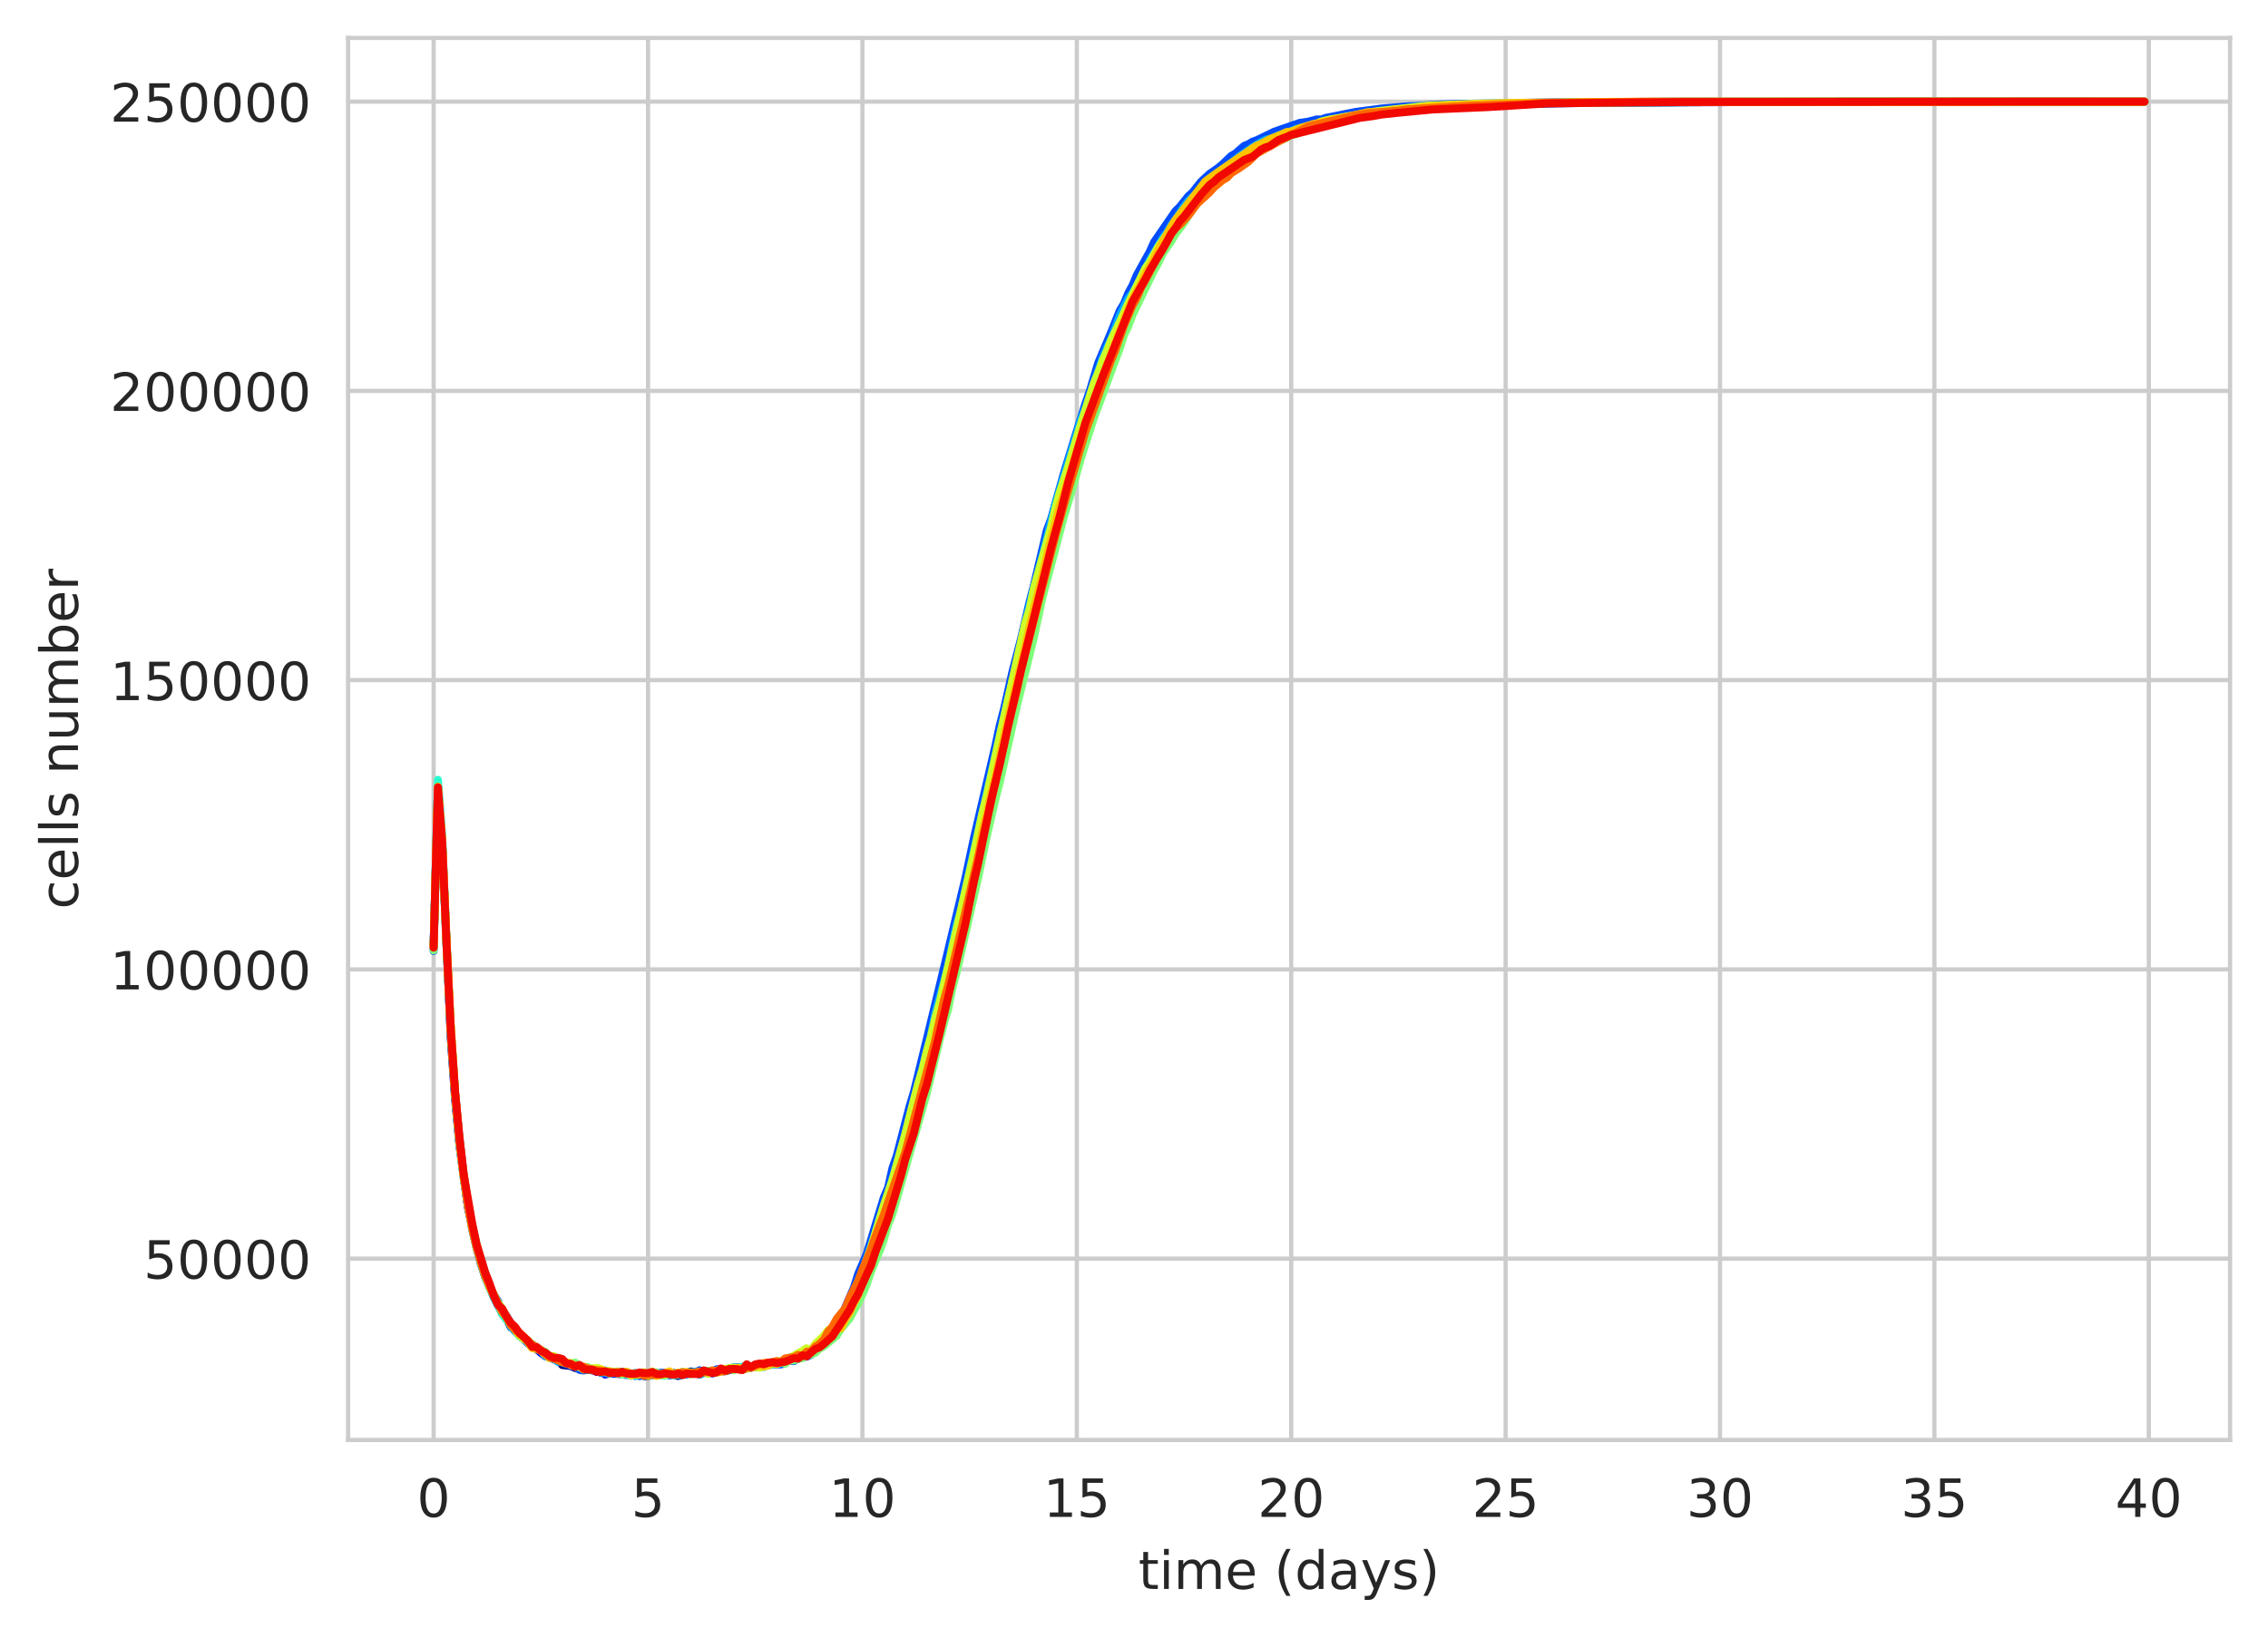 <?xml version="1.0" encoding="utf-8" standalone="no"?>
<!DOCTYPE svg PUBLIC "-//W3C//DTD SVG 1.1//EN"
  "http://www.w3.org/Graphics/SVG/1.1/DTD/svg11.dtd">
<!-- Created with matplotlib (https://matplotlib.org/) -->
<svg height="310.868pt" version="1.1" viewBox="0 0 430.373 310.868" width="430.373pt" xmlns="http://www.w3.org/2000/svg" xmlns:xlink="http://www.w3.org/1999/xlink">
 <defs>
  <style type="text/css">
*{stroke-linecap:butt;stroke-linejoin:round;white-space:pre;}
  </style>
 </defs>
 <g id="figure_1">
  <g id="patch_1">
   <path d="M 0 310.868 
L 430.373 310.868 
L 430.373 0 
L 0 0 
z
" style="fill:#ffffff;"/>
  </g>
  <g id="axes_1">
   <g id="patch_2">
    <path d="M 66.053 273.312 
L 423.173 273.312 
L 423.173 7.2 
L 66.053 7.2 
z
" style="fill:#ffffff;"/>
   </g>
   <g id="matplotlib.axis_1">
    <g id="xtick_1">
     <g id="line2d_1">
      <path clip-path="url(#pc0446b5b54)" d="M 82.286 273.312 
L 82.286 7.2 
" style="fill:none;stroke:#cccccc;stroke-linecap:round;stroke-width:0.8;"/>
     </g>
     <g id="text_1">
      <!-- 0 -->
      <defs>
       <path d="M 31.781 66.406 
Q 24.172 66.406 20.328 58.906 
Q 16.5 51.422 16.5 36.375 
Q 16.5 21.391 20.328 13.891 
Q 24.172 6.391 31.781 6.391 
Q 39.453 6.391 43.281 13.891 
Q 47.125 21.391 47.125 36.375 
Q 47.125 51.422 43.281 58.906 
Q 39.453 66.406 31.781 66.406 
z
M 31.781 74.219 
Q 44.047 74.219 50.516 64.516 
Q 56.984 54.828 56.984 36.375 
Q 56.984 17.969 50.516 8.266 
Q 44.047 -1.422 31.781 -1.422 
Q 19.531 -1.422 13.062 8.266 
Q 6.594 17.969 6.594 36.375 
Q 6.594 54.828 13.062 64.516 
Q 19.531 74.219 31.781 74.219 
z
" id="DejaVuSans-48"/>
      </defs>
      <g style="fill:#262626;" transform="translate(79.105 287.91)scale(0.1 -0.1)">
       <use xlink:href="#DejaVuSans-48"/>
      </g>
     </g>
    </g>
    <g id="xtick_2">
     <g id="line2d_2">
      <path clip-path="url(#pc0446b5b54)" d="M 122.969 273.312 
L 122.969 7.2 
" style="fill:none;stroke:#cccccc;stroke-linecap:round;stroke-width:0.8;"/>
     </g>
     <g id="text_2">
      <!-- 5 -->
      <defs>
       <path d="M 10.797 72.906 
L 49.516 72.906 
L 49.516 64.594 
L 19.828 64.594 
L 19.828 46.734 
Q 21.969 47.469 24.109 47.828 
Q 26.266 48.188 28.422 48.188 
Q 40.625 48.188 47.75 41.5 
Q 54.891 34.812 54.891 23.391 
Q 54.891 11.625 47.562 5.094 
Q 40.234 -1.422 26.906 -1.422 
Q 22.312 -1.422 17.547 -0.641 
Q 12.797 0.141 7.719 1.703 
L 7.719 11.625 
Q 12.109 9.234 16.797 8.062 
Q 21.484 6.891 26.703 6.891 
Q 35.156 6.891 40.078 11.328 
Q 45.016 15.766 45.016 23.391 
Q 45.016 31 40.078 35.438 
Q 35.156 39.891 26.703 39.891 
Q 22.75 39.891 18.812 39.016 
Q 14.891 38.141 10.797 36.281 
z
" id="DejaVuSans-53"/>
      </defs>
      <g style="fill:#262626;" transform="translate(119.788 287.91)scale(0.1 -0.1)">
       <use xlink:href="#DejaVuSans-53"/>
      </g>
     </g>
    </g>
    <g id="xtick_3">
     <g id="line2d_3">
      <path clip-path="url(#pc0446b5b54)" d="M 163.653 273.312 
L 163.653 7.2 
" style="fill:none;stroke:#cccccc;stroke-linecap:round;stroke-width:0.8;"/>
     </g>
     <g id="text_3">
      <!-- 10 -->
      <defs>
       <path d="M 12.406 8.297 
L 28.516 8.297 
L 28.516 63.922 
L 10.984 60.406 
L 10.984 69.391 
L 28.422 72.906 
L 38.281 72.906 
L 38.281 8.297 
L 54.391 8.297 
L 54.391 0 
L 12.406 0 
z
" id="DejaVuSans-49"/>
      </defs>
      <g style="fill:#262626;" transform="translate(157.29 287.91)scale(0.1 -0.1)">
       <use xlink:href="#DejaVuSans-49"/>
       <use x="63.623" xlink:href="#DejaVuSans-48"/>
      </g>
     </g>
    </g>
    <g id="xtick_4">
     <g id="line2d_4">
      <path clip-path="url(#pc0446b5b54)" d="M 204.336 273.312 
L 204.336 7.2 
" style="fill:none;stroke:#cccccc;stroke-linecap:round;stroke-width:0.8;"/>
     </g>
     <g id="text_4">
      <!-- 15 -->
      <g style="fill:#262626;" transform="translate(197.974 287.91)scale(0.1 -0.1)">
       <use xlink:href="#DejaVuSans-49"/>
       <use x="63.623" xlink:href="#DejaVuSans-53"/>
      </g>
     </g>
    </g>
    <g id="xtick_5">
     <g id="line2d_5">
      <path clip-path="url(#pc0446b5b54)" d="M 245.02 273.312 
L 245.02 7.2 
" style="fill:none;stroke:#cccccc;stroke-linecap:round;stroke-width:0.8;"/>
     </g>
     <g id="text_5">
      <!-- 20 -->
      <defs>
       <path d="M 19.188 8.297 
L 53.609 8.297 
L 53.609 0 
L 7.328 0 
L 7.328 8.297 
Q 12.938 14.109 22.625 23.891 
Q 32.328 33.688 34.812 36.531 
Q 39.547 41.844 41.422 45.531 
Q 43.312 49.219 43.312 52.781 
Q 43.312 58.594 39.234 62.25 
Q 35.156 65.922 28.609 65.922 
Q 23.969 65.922 18.812 64.312 
Q 13.672 62.703 7.812 59.422 
L 7.812 69.391 
Q 13.766 71.781 18.938 73 
Q 24.125 74.219 28.422 74.219 
Q 39.75 74.219 46.484 68.547 
Q 53.219 62.891 53.219 53.422 
Q 53.219 48.922 51.531 44.891 
Q 49.859 40.875 45.406 35.406 
Q 44.188 33.984 37.641 27.219 
Q 31.109 20.453 19.188 8.297 
z
" id="DejaVuSans-50"/>
      </defs>
      <g style="fill:#262626;" transform="translate(238.657 287.91)scale(0.1 -0.1)">
       <use xlink:href="#DejaVuSans-50"/>
       <use x="63.623" xlink:href="#DejaVuSans-48"/>
      </g>
     </g>
    </g>
    <g id="xtick_6">
     <g id="line2d_6">
      <path clip-path="url(#pc0446b5b54)" d="M 285.703 273.312 
L 285.703 7.2 
" style="fill:none;stroke:#cccccc;stroke-linecap:round;stroke-width:0.8;"/>
     </g>
     <g id="text_6">
      <!-- 25 -->
      <g style="fill:#262626;" transform="translate(279.341 287.91)scale(0.1 -0.1)">
       <use xlink:href="#DejaVuSans-50"/>
       <use x="63.623" xlink:href="#DejaVuSans-53"/>
      </g>
     </g>
    </g>
    <g id="xtick_7">
     <g id="line2d_7">
      <path clip-path="url(#pc0446b5b54)" d="M 326.387 273.312 
L 326.387 7.2 
" style="fill:none;stroke:#cccccc;stroke-linecap:round;stroke-width:0.8;"/>
     </g>
     <g id="text_7">
      <!-- 30 -->
      <defs>
       <path d="M 40.578 39.312 
Q 47.656 37.797 51.625 33 
Q 55.609 28.219 55.609 21.188 
Q 55.609 10.406 48.188 4.484 
Q 40.766 -1.422 27.094 -1.422 
Q 22.516 -1.422 17.656 -0.516 
Q 12.797 0.391 7.625 2.203 
L 7.625 11.719 
Q 11.719 9.328 16.594 8.109 
Q 21.484 6.891 26.812 6.891 
Q 36.078 6.891 40.938 10.547 
Q 45.797 14.203 45.797 21.188 
Q 45.797 27.641 41.281 31.266 
Q 36.766 34.906 28.719 34.906 
L 20.219 34.906 
L 20.219 43.016 
L 29.109 43.016 
Q 36.375 43.016 40.234 45.922 
Q 44.094 48.828 44.094 54.297 
Q 44.094 59.906 40.109 62.906 
Q 36.141 65.922 28.719 65.922 
Q 24.656 65.922 20.016 65.031 
Q 15.375 64.156 9.812 62.312 
L 9.812 71.094 
Q 15.438 72.656 20.344 73.438 
Q 25.25 74.219 29.594 74.219 
Q 40.828 74.219 47.359 69.109 
Q 53.906 64.016 53.906 55.328 
Q 53.906 49.266 50.438 45.094 
Q 46.969 40.922 40.578 39.312 
z
" id="DejaVuSans-51"/>
      </defs>
      <g style="fill:#262626;" transform="translate(320.025 287.91)scale(0.1 -0.1)">
       <use xlink:href="#DejaVuSans-51"/>
       <use x="63.623" xlink:href="#DejaVuSans-48"/>
      </g>
     </g>
    </g>
    <g id="xtick_8">
     <g id="line2d_8">
      <path clip-path="url(#pc0446b5b54)" d="M 367.071 273.312 
L 367.071 7.2 
" style="fill:none;stroke:#cccccc;stroke-linecap:round;stroke-width:0.8;"/>
     </g>
     <g id="text_8">
      <!-- 35 -->
      <g style="fill:#262626;" transform="translate(360.708 287.91)scale(0.1 -0.1)">
       <use xlink:href="#DejaVuSans-51"/>
       <use x="63.623" xlink:href="#DejaVuSans-53"/>
      </g>
     </g>
    </g>
    <g id="xtick_9">
     <g id="line2d_9">
      <path clip-path="url(#pc0446b5b54)" d="M 407.754 273.312 
L 407.754 7.2 
" style="fill:none;stroke:#cccccc;stroke-linecap:round;stroke-width:0.8;"/>
     </g>
     <g id="text_9">
      <!-- 40 -->
      <defs>
       <path d="M 37.797 64.312 
L 12.891 25.391 
L 37.797 25.391 
z
M 35.203 72.906 
L 47.609 72.906 
L 47.609 25.391 
L 58.016 25.391 
L 58.016 17.188 
L 47.609 17.188 
L 47.609 0 
L 37.797 0 
L 37.797 17.188 
L 4.891 17.188 
L 4.891 26.703 
z
" id="DejaVuSans-52"/>
      </defs>
      <g style="fill:#262626;" transform="translate(401.392 287.91)scale(0.1 -0.1)">
       <use xlink:href="#DejaVuSans-52"/>
       <use x="63.623" xlink:href="#DejaVuSans-48"/>
      </g>
     </g>
    </g>
    <g id="text_10">
     <!-- time (days) -->
     <defs>
      <path d="M 18.312 70.219 
L 18.312 54.688 
L 36.812 54.688 
L 36.812 47.703 
L 18.312 47.703 
L 18.312 18.016 
Q 18.312 11.328 20.141 9.422 
Q 21.969 7.516 27.594 7.516 
L 36.812 7.516 
L 36.812 0 
L 27.594 0 
Q 17.188 0 13.234 3.875 
Q 9.281 7.766 9.281 18.016 
L 9.281 47.703 
L 2.688 47.703 
L 2.688 54.688 
L 9.281 54.688 
L 9.281 70.219 
z
" id="DejaVuSans-116"/>
      <path d="M 9.422 54.688 
L 18.406 54.688 
L 18.406 0 
L 9.422 0 
z
M 9.422 75.984 
L 18.406 75.984 
L 18.406 64.594 
L 9.422 64.594 
z
" id="DejaVuSans-105"/>
      <path d="M 52 44.188 
Q 55.375 50.25 60.062 53.125 
Q 64.75 56 71.094 56 
Q 79.641 56 84.281 50.016 
Q 88.922 44.047 88.922 33.016 
L 88.922 0 
L 79.891 0 
L 79.891 32.719 
Q 79.891 40.578 77.094 44.375 
Q 74.312 48.188 68.609 48.188 
Q 61.625 48.188 57.562 43.547 
Q 53.516 38.922 53.516 30.906 
L 53.516 0 
L 44.484 0 
L 44.484 32.719 
Q 44.484 40.625 41.703 44.406 
Q 38.922 48.188 33.109 48.188 
Q 26.219 48.188 22.156 43.531 
Q 18.109 38.875 18.109 30.906 
L 18.109 0 
L 9.078 0 
L 9.078 54.688 
L 18.109 54.688 
L 18.109 46.188 
Q 21.188 51.219 25.484 53.609 
Q 29.781 56 35.688 56 
Q 41.656 56 45.828 52.969 
Q 50 49.953 52 44.188 
z
" id="DejaVuSans-109"/>
      <path d="M 56.203 29.594 
L 56.203 25.203 
L 14.891 25.203 
Q 15.484 15.922 20.484 11.062 
Q 25.484 6.203 34.422 6.203 
Q 39.594 6.203 44.453 7.469 
Q 49.312 8.734 54.109 11.281 
L 54.109 2.781 
Q 49.266 0.734 44.188 -0.344 
Q 39.109 -1.422 33.891 -1.422 
Q 20.797 -1.422 13.156 6.188 
Q 5.516 13.812 5.516 26.812 
Q 5.516 40.234 12.766 48.109 
Q 20.016 56 32.328 56 
Q 43.359 56 49.781 48.891 
Q 56.203 41.797 56.203 29.594 
z
M 47.219 32.234 
Q 47.125 39.594 43.094 43.984 
Q 39.062 48.391 32.422 48.391 
Q 24.906 48.391 20.391 44.141 
Q 15.875 39.891 15.188 32.172 
z
" id="DejaVuSans-101"/>
      <path id="DejaVuSans-32"/>
      <path d="M 31 75.875 
Q 24.469 64.656 21.281 53.656 
Q 18.109 42.672 18.109 31.391 
Q 18.109 20.125 21.312 9.062 
Q 24.516 -2 31 -13.188 
L 23.188 -13.188 
Q 15.875 -1.703 12.234 9.375 
Q 8.594 20.453 8.594 31.391 
Q 8.594 42.281 12.203 53.312 
Q 15.828 64.359 23.188 75.875 
z
" id="DejaVuSans-40"/>
      <path d="M 45.406 46.391 
L 45.406 75.984 
L 54.391 75.984 
L 54.391 0 
L 45.406 0 
L 45.406 8.203 
Q 42.578 3.328 38.25 0.953 
Q 33.938 -1.422 27.875 -1.422 
Q 17.969 -1.422 11.734 6.484 
Q 5.516 14.406 5.516 27.297 
Q 5.516 40.188 11.734 48.094 
Q 17.969 56 27.875 56 
Q 33.938 56 38.25 53.625 
Q 42.578 51.266 45.406 46.391 
z
M 14.797 27.297 
Q 14.797 17.391 18.875 11.75 
Q 22.953 6.109 30.078 6.109 
Q 37.203 6.109 41.297 11.75 
Q 45.406 17.391 45.406 27.297 
Q 45.406 37.203 41.297 42.844 
Q 37.203 48.484 30.078 48.484 
Q 22.953 48.484 18.875 42.844 
Q 14.797 37.203 14.797 27.297 
z
" id="DejaVuSans-100"/>
      <path d="M 34.281 27.484 
Q 23.391 27.484 19.188 25 
Q 14.984 22.516 14.984 16.5 
Q 14.984 11.719 18.141 8.906 
Q 21.297 6.109 26.703 6.109 
Q 34.188 6.109 38.703 11.406 
Q 43.219 16.703 43.219 25.484 
L 43.219 27.484 
z
M 52.203 31.203 
L 52.203 0 
L 43.219 0 
L 43.219 8.297 
Q 40.141 3.328 35.547 0.953 
Q 30.953 -1.422 24.312 -1.422 
Q 15.922 -1.422 10.953 3.297 
Q 6 8.016 6 15.922 
Q 6 25.141 12.172 29.828 
Q 18.359 34.516 30.609 34.516 
L 43.219 34.516 
L 43.219 35.406 
Q 43.219 41.609 39.141 45 
Q 35.062 48.391 27.688 48.391 
Q 23 48.391 18.547 47.266 
Q 14.109 46.141 10.016 43.891 
L 10.016 52.203 
Q 14.938 54.109 19.578 55.047 
Q 24.219 56 28.609 56 
Q 40.484 56 46.344 49.844 
Q 52.203 43.703 52.203 31.203 
z
" id="DejaVuSans-97"/>
      <path d="M 32.172 -5.078 
Q 28.375 -14.844 24.75 -17.812 
Q 21.141 -20.797 15.094 -20.797 
L 7.906 -20.797 
L 7.906 -13.281 
L 13.188 -13.281 
Q 16.891 -13.281 18.938 -11.516 
Q 21 -9.766 23.484 -3.219 
L 25.094 0.875 
L 2.984 54.688 
L 12.5 54.688 
L 29.594 11.922 
L 46.688 54.688 
L 56.203 54.688 
z
" id="DejaVuSans-121"/>
      <path d="M 44.281 53.078 
L 44.281 44.578 
Q 40.484 46.531 36.375 47.5 
Q 32.281 48.484 27.875 48.484 
Q 21.188 48.484 17.844 46.438 
Q 14.5 44.391 14.5 40.281 
Q 14.5 37.156 16.891 35.375 
Q 19.281 33.594 26.516 31.984 
L 29.594 31.297 
Q 39.156 29.25 43.188 25.516 
Q 47.219 21.781 47.219 15.094 
Q 47.219 7.469 41.188 3.016 
Q 35.156 -1.422 24.609 -1.422 
Q 20.219 -1.422 15.453 -0.562 
Q 10.688 0.297 5.422 2 
L 5.422 11.281 
Q 10.406 8.688 15.234 7.391 
Q 20.062 6.109 24.812 6.109 
Q 31.156 6.109 34.562 8.281 
Q 37.984 10.453 37.984 14.406 
Q 37.984 18.062 35.516 20.016 
Q 33.062 21.969 24.703 23.781 
L 21.578 24.516 
Q 13.234 26.266 9.516 29.906 
Q 5.812 33.547 5.812 39.891 
Q 5.812 47.609 11.281 51.797 
Q 16.75 56 26.812 56 
Q 31.781 56 36.172 55.266 
Q 40.578 54.547 44.281 53.078 
z
" id="DejaVuSans-115"/>
      <path d="M 8.016 75.875 
L 15.828 75.875 
Q 23.141 64.359 26.781 53.312 
Q 30.422 42.281 30.422 31.391 
Q 30.422 20.453 26.781 9.375 
Q 23.141 -1.703 15.828 -13.188 
L 8.016 -13.188 
Q 14.5 -2 17.703 9.062 
Q 20.906 20.125 20.906 31.391 
Q 20.906 42.672 17.703 53.656 
Q 14.5 64.656 8.016 75.875 
z
" id="DejaVuSans-41"/>
     </defs>
     <g style="fill:#262626;" transform="translate(216.024 301.589)scale(0.1 -0.1)">
      <use xlink:href="#DejaVuSans-116"/>
      <use x="39.209" xlink:href="#DejaVuSans-105"/>
      <use x="66.992" xlink:href="#DejaVuSans-109"/>
      <use x="164.404" xlink:href="#DejaVuSans-101"/>
      <use x="225.928" xlink:href="#DejaVuSans-32"/>
      <use x="257.715" xlink:href="#DejaVuSans-40"/>
      <use x="296.729" xlink:href="#DejaVuSans-100"/>
      <use x="360.205" xlink:href="#DejaVuSans-97"/>
      <use x="421.484" xlink:href="#DejaVuSans-121"/>
      <use x="480.664" xlink:href="#DejaVuSans-115"/>
      <use x="532.764" xlink:href="#DejaVuSans-41"/>
     </g>
    </g>
   </g>
   <g id="matplotlib.axis_2">
    <g id="ytick_1">
     <g id="line2d_10">
      <path clip-path="url(#pc0446b5b54)" d="M 66.053 238.891 
L 423.173 238.891 
" style="fill:none;stroke:#cccccc;stroke-linecap:round;stroke-width:0.8;"/>
     </g>
     <g id="text_11">
      <!-- 50000 -->
      <g style="fill:#262626;" transform="translate(27.241 242.69)scale(0.1 -0.1)">
       <use xlink:href="#DejaVuSans-53"/>
       <use x="63.623" xlink:href="#DejaVuSans-48"/>
       <use x="127.246" xlink:href="#DejaVuSans-48"/>
       <use x="190.869" xlink:href="#DejaVuSans-48"/>
       <use x="254.492" xlink:href="#DejaVuSans-48"/>
      </g>
     </g>
    </g>
    <g id="ytick_2">
     <g id="line2d_11">
      <path clip-path="url(#pc0446b5b54)" d="M 66.053 183.992 
L 423.173 183.992 
" style="fill:none;stroke:#cccccc;stroke-linecap:round;stroke-width:0.8;"/>
     </g>
     <g id="text_12">
      <!-- 100000 -->
      <g style="fill:#262626;" transform="translate(20.878 187.791)scale(0.1 -0.1)">
       <use xlink:href="#DejaVuSans-49"/>
       <use x="63.623" xlink:href="#DejaVuSans-48"/>
       <use x="127.246" xlink:href="#DejaVuSans-48"/>
       <use x="190.869" xlink:href="#DejaVuSans-48"/>
       <use x="254.492" xlink:href="#DejaVuSans-48"/>
       <use x="318.115" xlink:href="#DejaVuSans-48"/>
      </g>
     </g>
    </g>
    <g id="ytick_3">
     <g id="line2d_12">
      <path clip-path="url(#pc0446b5b54)" d="M 66.053 129.093 
L 423.173 129.093 
" style="fill:none;stroke:#cccccc;stroke-linecap:round;stroke-width:0.8;"/>
     </g>
     <g id="text_13">
      <!-- 150000 -->
      <g style="fill:#262626;" transform="translate(20.878 132.893)scale(0.1 -0.1)">
       <use xlink:href="#DejaVuSans-49"/>
       <use x="63.623" xlink:href="#DejaVuSans-53"/>
       <use x="127.246" xlink:href="#DejaVuSans-48"/>
       <use x="190.869" xlink:href="#DejaVuSans-48"/>
       <use x="254.492" xlink:href="#DejaVuSans-48"/>
       <use x="318.115" xlink:href="#DejaVuSans-48"/>
      </g>
     </g>
    </g>
    <g id="ytick_4">
     <g id="line2d_13">
      <path clip-path="url(#pc0446b5b54)" d="M 66.053 74.195 
L 423.173 74.195 
" style="fill:none;stroke:#cccccc;stroke-linecap:round;stroke-width:0.8;"/>
     </g>
     <g id="text_14">
      <!-- 200000 -->
      <g style="fill:#262626;" transform="translate(20.878 77.994)scale(0.1 -0.1)">
       <use xlink:href="#DejaVuSans-50"/>
       <use x="63.623" xlink:href="#DejaVuSans-48"/>
       <use x="127.246" xlink:href="#DejaVuSans-48"/>
       <use x="190.869" xlink:href="#DejaVuSans-48"/>
       <use x="254.492" xlink:href="#DejaVuSans-48"/>
       <use x="318.115" xlink:href="#DejaVuSans-48"/>
      </g>
     </g>
    </g>
    <g id="ytick_5">
     <g id="line2d_14">
      <path clip-path="url(#pc0446b5b54)" d="M 66.053 19.296 
L 423.173 19.296 
" style="fill:none;stroke:#cccccc;stroke-linecap:round;stroke-width:0.8;"/>
     </g>
     <g id="text_15">
      <!-- 250000 -->
      <g style="fill:#262626;" transform="translate(20.878 23.095)scale(0.1 -0.1)">
       <use xlink:href="#DejaVuSans-50"/>
       <use x="63.623" xlink:href="#DejaVuSans-53"/>
       <use x="127.246" xlink:href="#DejaVuSans-48"/>
       <use x="190.869" xlink:href="#DejaVuSans-48"/>
       <use x="254.492" xlink:href="#DejaVuSans-48"/>
       <use x="318.115" xlink:href="#DejaVuSans-48"/>
      </g>
     </g>
    </g>
    <g id="text_16">
     <!-- cells number -->
     <defs>
      <path d="M 48.781 52.594 
L 48.781 44.188 
Q 44.969 46.297 41.141 47.344 
Q 37.312 48.391 33.406 48.391 
Q 24.656 48.391 19.812 42.844 
Q 14.984 37.312 14.984 27.297 
Q 14.984 17.281 19.812 11.734 
Q 24.656 6.203 33.406 6.203 
Q 37.312 6.203 41.141 7.25 
Q 44.969 8.297 48.781 10.406 
L 48.781 2.094 
Q 45.016 0.344 40.984 -0.531 
Q 36.969 -1.422 32.422 -1.422 
Q 20.062 -1.422 12.781 6.344 
Q 5.516 14.109 5.516 27.297 
Q 5.516 40.672 12.859 48.328 
Q 20.219 56 33.016 56 
Q 37.156 56 41.109 55.141 
Q 45.062 54.297 48.781 52.594 
z
" id="DejaVuSans-99"/>
      <path d="M 9.422 75.984 
L 18.406 75.984 
L 18.406 0 
L 9.422 0 
z
" id="DejaVuSans-108"/>
      <path d="M 54.891 33.016 
L 54.891 0 
L 45.906 0 
L 45.906 32.719 
Q 45.906 40.484 42.875 44.328 
Q 39.844 48.188 33.797 48.188 
Q 26.516 48.188 22.312 43.547 
Q 18.109 38.922 18.109 30.906 
L 18.109 0 
L 9.078 0 
L 9.078 54.688 
L 18.109 54.688 
L 18.109 46.188 
Q 21.344 51.125 25.703 53.562 
Q 30.078 56 35.797 56 
Q 45.219 56 50.047 50.172 
Q 54.891 44.344 54.891 33.016 
z
" id="DejaVuSans-110"/>
      <path d="M 8.5 21.578 
L 8.5 54.688 
L 17.484 54.688 
L 17.484 21.922 
Q 17.484 14.156 20.5 10.266 
Q 23.531 6.391 29.594 6.391 
Q 36.859 6.391 41.078 11.031 
Q 45.312 15.672 45.312 23.688 
L 45.312 54.688 
L 54.297 54.688 
L 54.297 0 
L 45.312 0 
L 45.312 8.406 
Q 42.047 3.422 37.719 1 
Q 33.406 -1.422 27.688 -1.422 
Q 18.266 -1.422 13.375 4.438 
Q 8.5 10.297 8.5 21.578 
z
M 31.109 56 
z
" id="DejaVuSans-117"/>
      <path d="M 48.688 27.297 
Q 48.688 37.203 44.609 42.844 
Q 40.531 48.484 33.406 48.484 
Q 26.266 48.484 22.188 42.844 
Q 18.109 37.203 18.109 27.297 
Q 18.109 17.391 22.188 11.75 
Q 26.266 6.109 33.406 6.109 
Q 40.531 6.109 44.609 11.75 
Q 48.688 17.391 48.688 27.297 
z
M 18.109 46.391 
Q 20.953 51.266 25.266 53.625 
Q 29.594 56 35.594 56 
Q 45.562 56 51.781 48.094 
Q 58.016 40.188 58.016 27.297 
Q 58.016 14.406 51.781 6.484 
Q 45.562 -1.422 35.594 -1.422 
Q 29.594 -1.422 25.266 0.953 
Q 20.953 3.328 18.109 8.203 
L 18.109 0 
L 9.078 0 
L 9.078 75.984 
L 18.109 75.984 
z
" id="DejaVuSans-98"/>
      <path d="M 41.109 46.297 
Q 39.594 47.172 37.812 47.578 
Q 36.031 48 33.891 48 
Q 26.266 48 22.188 43.047 
Q 18.109 38.094 18.109 28.812 
L 18.109 0 
L 9.078 0 
L 9.078 54.688 
L 18.109 54.688 
L 18.109 46.188 
Q 20.953 51.172 25.484 53.578 
Q 30.031 56 36.531 56 
Q 37.453 56 38.578 55.875 
Q 39.703 55.766 41.062 55.516 
z
" id="DejaVuSans-114"/>
     </defs>
     <g style="fill:#262626;" transform="translate(14.798 172.568)rotate(-90)scale(0.1 -0.1)">
      <use xlink:href="#DejaVuSans-99"/>
      <use x="54.98" xlink:href="#DejaVuSans-101"/>
      <use x="116.504" xlink:href="#DejaVuSans-108"/>
      <use x="144.287" xlink:href="#DejaVuSans-108"/>
      <use x="172.07" xlink:href="#DejaVuSans-115"/>
      <use x="224.17" xlink:href="#DejaVuSans-32"/>
      <use x="255.957" xlink:href="#DejaVuSans-110"/>
      <use x="319.336" xlink:href="#DejaVuSans-117"/>
      <use x="382.715" xlink:href="#DejaVuSans-109"/>
      <use x="480.127" xlink:href="#DejaVuSans-98"/>
      <use x="543.604" xlink:href="#DejaVuSans-101"/>
      <use x="605.127" xlink:href="#DejaVuSans-114"/>
     </g>
    </g>
   </g>
   <g id="line2d_15">
    <path clip-path="url(#pc0446b5b54)" d="M 82.286 179.158 
L 83.1 150.406 
L 83.913 160.804 
L 85.541 197.107 
L 86.354 208.618 
L 87.168 217.287 
L 88.795 229.213 
L 90.423 236.747 
L 91.236 239.845 
L 92.05 242.261 
L 92.864 243.92 
L 93.677 246.221 
L 94.491 247.584 
L 95.305 249.406 
L 96.118 250.267 
L 96.932 251.922 
L 97.746 252.163 
L 98.559 253.417 
L 100.187 254.947 
L 101 255.474 
L 102.628 256.729 
L 103.441 257.057 
L 104.255 257.657 
L 105.882 258.126 
L 106.696 259.1 
L 108.323 259.282 
L 109.137 259.668 
L 112.392 260.11 
L 114.833 260.211 
L 115.646 260.694 
L 116.46 260.519 
L 117.274 260.49 
L 118.087 260.727 
L 118.901 260.389 
L 119.715 261.028 
L 120.528 260.979 
L 121.342 260.745 
L 122.156 261.19 
L 122.969 261.216 
L 124.597 260.632 
L 125.41 260.816 
L 126.224 260.532 
L 127.038 261.035 
L 127.851 260.91 
L 128.665 261.182 
L 131.106 260.306 
L 131.92 260.463 
L 132.733 260.736 
L 133.547 260.373 
L 134.361 260.643 
L 135.174 260.383 
L 135.988 260.251 
L 137.615 260.275 
L 140.056 259.639 
L 140.87 259.819 
L 142.497 259.381 
L 143.311 259.453 
L 144.125 259.277 
L 144.938 259.378 
L 145.752 259.1 
L 146.566 258.999 
L 147.379 258.605 
L 148.193 258.765 
L 149.007 258.002 
L 149.821 258.262 
L 150.634 258.2 
L 152.262 256.836 
L 153.075 257.094 
L 153.889 256.619 
L 154.703 256.274 
L 157.144 254.032 
L 157.957 252.802 
L 158.771 252.138 
L 160.398 249.866 
L 161.212 247.567 
L 162.839 244.178 
L 163.653 241.589 
L 164.467 239.651 
L 166.094 234.499 
L 166.908 232.37 
L 170.976 218.672 
L 171.79 215.279 
L 173.417 209.523 
L 176.672 196.806 
L 177.485 192.879 
L 181.554 176.153 
L 183.995 165.102 
L 186.436 155.147 
L 188.063 147.674 
L 189.69 141.169 
L 193.759 123.23 
L 199.454 100.496 
L 201.082 94.819 
L 201.895 91.877 
L 202.709 89.412 
L 204.336 84.069 
L 205.964 78.996 
L 207.591 74.399 
L 208.405 72.456 
L 209.218 69.607 
L 212.473 61.664 
L 218.983 48.573 
L 219.796 47.257 
L 220.61 46.338 
L 223.051 42.798 
L 224.678 40.835 
L 226.306 38.291 
L 227.119 37.53 
L 227.933 36.547 
L 229.56 35.028 
L 230.374 33.929 
L 232.815 31.509 
L 233.629 30.765 
L 234.442 30.446 
L 235.256 30.005 
L 236.07 29.364 
L 236.883 28.915 
L 237.697 28.655 
L 239.324 27.502 
L 240.138 27.204 
L 240.952 26.641 
L 241.765 26.318 
L 242.579 25.847 
L 243.393 25.584 
L 245.02 24.873 
L 249.088 23.297 
L 249.902 23.151 
L 251.529 22.624 
L 252.343 22.502 
L 254.784 21.838 
L 258.039 21.255 
L 267.803 20.66 
L 269.43 20.536 
L 282.449 19.991 
L 284.89 19.919 
L 288.958 19.765 
L 290.586 19.714 
L 302.791 19.51 
L 313.368 19.446 
L 319.878 19.399 
L 342.66 19.318 
L 375.207 19.296 
L 406.94 19.296 
L 406.94 19.296 
" style="fill:none;stroke:#000080;stroke-linecap:round;stroke-width:1.5;"/>
   </g>
   <g id="line2d_16">
    <path clip-path="url(#pc0446b5b54)" d="M 82.286 179.523 
L 83.1 149.168 
L 83.913 159.617 
L 84.727 178.802 
L 85.541 195.266 
L 86.354 207.333 
L 87.168 215.794 
L 87.982 222.847 
L 88.795 228.448 
L 89.609 232.838 
L 90.423 236.395 
L 92.05 242.37 
L 94.491 247.708 
L 95.305 249.061 
L 96.118 250.052 
L 96.932 251.473 
L 97.746 252.659 
L 99.373 253.815 
L 101 255.677 
L 101.814 255.657 
L 102.628 256.765 
L 103.441 257.397 
L 104.255 257.582 
L 105.069 257.908 
L 105.882 258.037 
L 106.696 258.628 
L 107.51 258.601 
L 108.323 259.269 
L 109.137 259.118 
L 109.951 259.434 
L 110.764 259.934 
L 111.578 259.647 
L 112.392 259.923 
L 113.205 260.407 
L 114.019 260.266 
L 114.833 260.906 
L 115.646 260.702 
L 117.274 260.777 
L 118.901 260.99 
L 119.715 260.675 
L 120.528 260.711 
L 121.342 261.095 
L 122.156 260.861 
L 122.969 260.755 
L 123.783 260.886 
L 124.597 260.82 
L 125.41 260.89 
L 126.224 260.692 
L 127.851 260.559 
L 128.665 260.832 
L 129.479 260.836 
L 130.292 260.687 
L 131.106 260.804 
L 133.547 260.279 
L 135.174 260.494 
L 135.988 259.909 
L 138.429 259.952 
L 139.243 259.592 
L 140.87 259.768 
L 141.684 259.415 
L 142.497 259.64 
L 143.311 259.281 
L 145.752 258.893 
L 146.566 258.652 
L 147.379 258.798 
L 148.193 258.671 
L 151.448 257.477 
L 152.262 257.596 
L 153.889 256.62 
L 154.703 256.074 
L 155.516 255.716 
L 157.144 254.183 
L 158.771 252.388 
L 159.585 251.118 
L 160.398 249.263 
L 162.026 246.508 
L 165.28 238.857 
L 166.094 236.975 
L 170.162 224.815 
L 171.79 218.263 
L 172.603 216.593 
L 174.231 210.19 
L 175.858 203.598 
L 176.672 200.463 
L 177.485 197.818 
L 179.113 190.935 
L 194.572 123.568 
L 195.386 120.43 
L 197.827 110.038 
L 199.454 103.647 
L 200.268 99.894 
L 201.082 96.836 
L 202.709 91.788 
L 203.523 88.373 
L 204.336 85.663 
L 205.15 83.354 
L 205.964 81.48 
L 206.777 78.768 
L 208.405 73.999 
L 209.218 71.427 
L 210.846 67.325 
L 212.473 62.626 
L 214.1 58.832 
L 217.355 52.145 
L 219.796 48.205 
L 222.237 44.373 
L 223.051 43.456 
L 223.865 42.221 
L 225.492 40.206 
L 226.306 39.544 
L 227.119 38.197 
L 228.747 36.189 
L 231.188 33.683 
L 232.001 33.233 
L 232.815 32.383 
L 233.629 31.734 
L 236.883 29.853 
L 240.138 27.685 
L 242.579 26.507 
L 243.393 25.94 
L 245.834 25.02 
L 247.461 24.5 
L 248.275 24.433 
L 255.598 22.604 
L 270.244 20.283 
L 292.213 19.529 
L 298.722 19.508 
L 301.163 19.518 
L 349.983 19.296 
L 406.94 19.296 
L 406.94 19.296 
" style="fill:none;stroke:#0000f1;stroke-linecap:round;stroke-width:1.5;"/>
   </g>
   <g id="line2d_17">
    <path clip-path="url(#pc0446b5b54)" d="M 82.286 180.5 
L 83.1 149.802 
L 83.913 159.785 
L 84.727 179.44 
L 85.541 196.146 
L 86.354 207.668 
L 87.168 216.611 
L 87.982 223.515 
L 88.795 228.826 
L 89.609 232.909 
L 90.423 236.371 
L 92.864 244.09 
L 93.677 245.643 
L 94.491 246.939 
L 95.305 249.143 
L 96.118 249.742 
L 96.932 251.22 
L 98.559 253.185 
L 99.373 253.804 
L 100.187 254.992 
L 101 255.507 
L 101.814 255.684 
L 102.628 256.337 
L 103.441 257.282 
L 104.255 257.35 
L 105.069 258.01 
L 105.882 258.139 
L 106.696 258.445 
L 107.51 258.959 
L 108.323 258.963 
L 109.137 259.369 
L 109.951 260.006 
L 110.764 260.138 
L 111.578 259.725 
L 112.392 259.947 
L 113.205 259.981 
L 114.019 260.595 
L 115.646 260.608 
L 116.46 260.464 
L 117.274 260.73 
L 118.087 260.407 
L 119.715 261.063 
L 120.528 260.6 
L 121.342 261.194 
L 122.156 260.839 
L 122.969 261.044 
L 123.783 260.574 
L 124.597 260.678 
L 125.41 260.542 
L 126.224 260.603 
L 127.038 260.85 
L 127.851 260.967 
L 128.665 260.778 
L 130.292 260.887 
L 131.106 260.479 
L 131.92 260.515 
L 132.733 260.088 
L 133.547 260.331 
L 134.361 260.221 
L 135.174 260.718 
L 135.988 260.478 
L 136.802 259.937 
L 137.615 260.08 
L 138.429 259.775 
L 139.243 259.712 
L 140.056 259.514 
L 141.684 259.785 
L 142.497 259.411 
L 143.311 259.378 
L 144.938 259.063 
L 145.752 259.078 
L 146.566 258.966 
L 148.193 258.984 
L 149.007 258.728 
L 149.821 258.048 
L 150.634 258.363 
L 151.448 257.719 
L 153.075 257.505 
L 153.889 257.155 
L 155.516 255.626 
L 157.144 254.538 
L 158.771 251.614 
L 159.585 250.046 
L 162.026 244.39 
L 162.839 241.802 
L 164.467 238.011 
L 167.721 227.272 
L 168.535 225.362 
L 169.349 221.71 
L 170.162 219.38 
L 172.603 209.974 
L 173.417 207.271 
L 175.858 197.251 
L 179.113 183.751 
L 183.181 166.723 
L 184.808 159.089 
L 188.877 141.571 
L 189.69 137.784 
L 190.504 134.622 
L 192.131 127.449 
L 193.759 121.187 
L 195.386 114.161 
L 196.2 111.045 
L 198.641 100.668 
L 199.454 98.504 
L 201.895 89.769 
L 204.336 81.805 
L 205.964 76.615 
L 206.777 74.273 
L 208.405 68.854 
L 210.846 63.061 
L 212.473 58.967 
L 213.287 57.627 
L 214.1 55.626 
L 214.914 54.135 
L 215.728 52.18 
L 218.169 47.783 
L 218.983 45.967 
L 223.051 40.059 
L 223.865 39.256 
L 225.492 37.236 
L 226.306 36.498 
L 227.933 34.46 
L 229.56 32.965 
L 231.188 31.838 
L 232.001 31.151 
L 233.629 29.594 
L 234.442 29.118 
L 236.07 27.698 
L 236.883 27.367 
L 237.697 26.872 
L 238.511 26.593 
L 241.765 25.005 
L 246.647 23.316 
L 248.275 23.08 
L 249.902 22.658 
L 250.716 22.678 
L 251.529 22.376 
L 257.225 21.243 
L 262.107 20.6 
L 263.734 20.459 
L 266.989 20.181 
L 269.43 20.085 
L 271.057 19.954 
L 273.498 19.809 
L 275.939 19.74 
L 295.468 19.403 
L 307.673 19.356 
L 317.437 19.298 
L 406.94 19.296 
L 406.94 19.296 
" style="fill:none;stroke:#004cff;stroke-linecap:round;stroke-width:1.5;"/>
   </g>
   <g id="line2d_18">
    <path clip-path="url(#pc0446b5b54)" d="M 82.286 179.038 
L 83.1 149.574 
L 83.913 160.331 
L 85.541 196.375 
L 86.354 207.72 
L 87.168 216.554 
L 87.982 223.225 
L 88.795 228.745 
L 89.609 233.383 
L 90.423 236.796 
L 92.05 242.303 
L 92.864 244.394 
L 94.491 247.82 
L 96.118 250.257 
L 96.932 251.827 
L 98.559 253.544 
L 99.373 254.16 
L 100.187 254.918 
L 101 255.168 
L 101.814 255.987 
L 102.628 256.364 
L 103.441 257.359 
L 105.069 257.895 
L 105.882 258.496 
L 106.696 258.296 
L 107.51 258.878 
L 108.323 258.887 
L 109.137 259.412 
L 109.951 259.492 
L 111.578 260.013 
L 113.205 260.019 
L 114.019 260.277 
L 114.833 260.095 
L 115.646 260.566 
L 116.46 260.518 
L 117.274 260.766 
L 118.087 260.402 
L 119.715 260.843 
L 120.528 261.209 
L 121.342 260.608 
L 122.969 261.194 
L 123.783 261.019 
L 124.597 261.024 
L 125.41 260.82 
L 127.038 260.995 
L 127.851 260.846 
L 128.665 260.985 
L 129.479 261.008 
L 131.92 260.339 
L 132.733 260.943 
L 133.547 260.626 
L 134.361 260.477 
L 135.174 260.188 
L 138.429 259.92 
L 139.243 259.468 
L 140.056 259.708 
L 140.87 259.408 
L 141.684 259.687 
L 142.497 259.575 
L 144.938 258.976 
L 145.752 258.785 
L 146.566 258.95 
L 147.379 258.707 
L 148.193 258.332 
L 149.007 258.242 
L 149.821 257.69 
L 150.634 257.689 
L 151.448 257.206 
L 152.262 257.34 
L 153.075 256.764 
L 153.889 256.592 
L 154.703 256.06 
L 155.516 255.306 
L 156.33 254.936 
L 157.144 253.793 
L 157.957 253.093 
L 158.771 251.809 
L 159.585 250.2 
L 161.212 247.315 
L 162.839 243.775 
L 166.094 234.121 
L 166.908 231.307 
L 167.721 229.342 
L 171.79 215.337 
L 172.603 211.897 
L 174.231 205.965 
L 176.672 196.309 
L 177.485 192.312 
L 179.926 183.263 
L 180.74 179.004 
L 181.554 175.347 
L 182.367 172.724 
L 184.808 161.372 
L 191.318 132.514 
L 192.131 129.338 
L 194.572 118.173 
L 196.2 111.404 
L 197.013 108.641 
L 200.268 95.669 
L 205.15 79.528 
L 205.964 77.444 
L 208.405 70.338 
L 209.218 67.981 
L 210.032 65.996 
L 210.846 64.338 
L 212.473 59.924 
L 214.1 56.614 
L 214.914 55.565 
L 216.541 52.745 
L 218.169 49.337 
L 219.796 46.663 
L 220.61 45.213 
L 221.424 44.118 
L 222.237 42.733 
L 223.051 41.701 
L 224.678 39.144 
L 225.492 38.115 
L 227.119 36.62 
L 229.56 33.787 
L 232.001 32.109 
L 232.815 31.569 
L 235.256 29.602 
L 237.697 27.934 
L 239.324 26.936 
L 240.138 26.535 
L 241.765 26.091 
L 242.579 25.687 
L 244.206 25.27 
L 245.834 24.496 
L 251.529 23.153 
L 253.157 22.88 
L 253.97 22.615 
L 254.784 22.573 
L 255.598 22.336 
L 256.411 22.245 
L 257.225 21.995 
L 266.989 20.619 
L 268.616 20.552 
L 274.312 19.948 
L 286.517 19.624 
L 294.654 19.523 
L 301.163 19.525 
L 313.368 19.341 
L 329.642 19.296 
L 406.94 19.296 
L 406.94 19.296 
" style="fill:none;stroke:#00b0ff;stroke-linecap:round;stroke-width:1.5;"/>
   </g>
   <g id="line2d_19">
    <path clip-path="url(#pc0446b5b54)" d="M 82.286 179.553 
L 83.1 148.012 
L 83.913 158.72 
L 84.727 178.519 
L 85.541 195.125 
L 86.354 207.296 
L 87.168 216.398 
L 87.982 222.975 
L 88.795 228.405 
L 89.609 232.481 
L 91.236 239.544 
L 92.05 242.172 
L 93.677 246.121 
L 94.491 247.54 
L 95.305 249.453 
L 96.118 250.535 
L 96.932 251.207 
L 97.746 252.164 
L 98.559 253.458 
L 99.373 253.72 
L 100.187 254.642 
L 101 255.133 
L 101.814 255.996 
L 102.628 256.393 
L 103.441 256.993 
L 104.255 257.35 
L 105.069 257.857 
L 105.882 257.756 
L 107.51 258.799 
L 109.137 259.095 
L 109.951 259.117 
L 110.764 259.809 
L 111.578 259.97 
L 113.205 259.947 
L 114.019 260.477 
L 114.833 260.422 
L 115.646 260.767 
L 116.46 260.489 
L 117.274 260.678 
L 118.087 260.693 
L 119.715 261.131 
L 122.156 260.791 
L 122.969 260.902 
L 123.783 260.88 
L 124.597 260.645 
L 125.41 261 
L 126.224 261.113 
L 127.038 260.652 
L 127.851 261.057 
L 128.665 260.692 
L 130.292 260.627 
L 131.106 260.8 
L 133.547 260.239 
L 134.361 260.58 
L 135.174 260.32 
L 135.988 260.465 
L 137.615 260.046 
L 138.429 259.623 
L 139.243 259.902 
L 140.87 259.46 
L 141.684 259.752 
L 143.311 259.139 
L 144.125 259.375 
L 144.938 259.484 
L 145.752 258.838 
L 147.379 258.917 
L 148.193 258.703 
L 149.821 258.03 
L 150.634 257.911 
L 151.448 257.978 
L 152.262 257.597 
L 153.075 257.05 
L 153.889 256.087 
L 155.516 255.356 
L 156.33 254.345 
L 157.144 253.672 
L 158.771 251.316 
L 159.585 250.007 
L 160.398 249.461 
L 161.212 248.521 
L 162.839 244.922 
L 163.653 243.297 
L 166.094 236.507 
L 166.908 234.339 
L 168.535 229.157 
L 169.349 226.936 
L 170.976 221.213 
L 172.603 215.479 
L 173.417 212.078 
L 175.858 203.25 
L 179.113 190.403 
L 180.74 183.274 
L 181.554 180.036 
L 183.181 171.998 
L 184.808 165.699 
L 186.436 158.298 
L 187.249 154.137 
L 188.877 147.561 
L 189.69 144.278 
L 190.504 140.308 
L 195.386 120.295 
L 200.268 100.591 
L 204.336 86.33 
L 208.405 74.278 
L 209.218 71.606 
L 211.659 64.946 
L 214.1 59.014 
L 215.728 55.053 
L 218.169 50.892 
L 218.983 49.611 
L 219.796 47.679 
L 223.865 41.531 
L 226.306 38.979 
L 227.119 38 
L 229.56 35.5 
L 230.374 34.347 
L 232.001 32.853 
L 233.629 31.59 
L 234.442 31.176 
L 235.256 30.608 
L 236.07 30.354 
L 236.883 29.816 
L 237.697 29.032 
L 240.138 27.57 
L 243.393 26.002 
L 249.088 24.234 
L 249.902 23.735 
L 252.343 22.866 
L 253.157 22.727 
L 253.97 22.467 
L 258.039 21.875 
L 259.666 21.662 
L 260.48 21.69 
L 262.107 21.484 
L 263.734 21.295 
L 265.362 20.963 
L 266.989 20.75 
L 267.803 20.752 
L 269.43 20.604 
L 271.871 20.444 
L 272.685 20.457 
L 275.126 20.206 
L 280.008 19.922 
L 283.262 19.721 
L 288.958 19.611 
L 298.722 19.467 
L 302.791 19.524 
L 306.045 19.521 
L 310.927 19.501 
L 331.269 19.323 
L 336.965 19.296 
L 406.94 19.296 
L 406.94 19.296 
" style="fill:none;stroke:#29ffce;stroke-linecap:round;stroke-width:1.5;"/>
   </g>
   <g id="line2d_20">
    <path clip-path="url(#pc0446b5b54)" d="M 82.286 180.391 
L 83.1 150.545 
L 83.913 160.862 
L 84.727 179.596 
L 85.541 195.714 
L 86.354 207.489 
L 87.168 216.732 
L 87.982 223.647 
L 89.609 233.063 
L 90.423 236.843 
L 92.05 242.315 
L 93.677 245.861 
L 94.491 247.496 
L 95.305 248.539 
L 96.932 251.543 
L 97.746 252.411 
L 98.559 253.644 
L 99.373 253.891 
L 101 255.342 
L 101.814 255.666 
L 102.628 256.305 
L 103.441 256.551 
L 104.255 257.486 
L 105.882 257.926 
L 106.696 258.451 
L 108.323 258.887 
L 109.137 258.613 
L 109.951 259.419 
L 110.764 259.583 
L 111.578 259.483 
L 112.392 259.98 
L 113.205 259.807 
L 114.019 260.431 
L 116.46 260.356 
L 117.274 260.309 
L 118.087 260.918 
L 118.901 260.382 
L 119.715 260.71 
L 121.342 260.575 
L 122.156 260.952 
L 122.969 260.962 
L 123.783 260.432 
L 124.597 260.503 
L 125.41 261.067 
L 126.224 260.734 
L 127.851 260.749 
L 128.665 260.781 
L 129.479 260.372 
L 130.292 260.656 
L 131.92 260.635 
L 133.547 260.399 
L 134.361 260.196 
L 135.174 260.138 
L 135.988 260.238 
L 136.802 260.062 
L 137.615 260.166 
L 138.429 259.743 
L 139.243 260.087 
L 140.056 259.621 
L 140.87 259.722 
L 141.684 259.394 
L 142.497 259.511 
L 143.311 259.488 
L 144.125 259.257 
L 144.938 259.201 
L 145.752 258.819 
L 146.566 258.962 
L 148.193 258.556 
L 149.007 258.854 
L 149.821 258.138 
L 150.634 258.232 
L 151.448 257.865 
L 152.262 257.796 
L 153.075 257.296 
L 153.889 257.102 
L 154.703 256.785 
L 155.516 255.974 
L 156.33 255.553 
L 158.771 253.541 
L 159.585 252.209 
L 161.212 250.316 
L 162.026 248.754 
L 162.839 247.459 
L 164.467 243.846 
L 165.28 241.365 
L 166.908 237.472 
L 167.721 235.302 
L 168.535 232.422 
L 169.349 230.441 
L 175.858 207.577 
L 178.299 197.416 
L 179.113 194.244 
L 179.926 191.569 
L 180.74 187.486 
L 181.554 184.485 
L 185.622 166.57 
L 187.249 158.775 
L 188.877 151.763 
L 189.69 148.603 
L 192.945 134.098 
L 196.2 120.959 
L 197.827 113.4 
L 201.895 98.052 
L 203.523 92.67 
L 205.15 86.9 
L 207.591 79.284 
L 209.218 74.947 
L 211.659 68.336 
L 212.473 66.221 
L 213.287 63.6 
L 214.1 61.985 
L 214.914 59.783 
L 218.983 51.36 
L 219.796 49.95 
L 220.61 48.201 
L 222.237 45.814 
L 223.051 44.46 
L 224.678 42.299 
L 225.492 40.944 
L 227.119 38.706 
L 227.933 37.537 
L 228.747 37.02 
L 230.374 35.102 
L 232.001 33.425 
L 232.815 32.363 
L 233.629 31.683 
L 235.256 30.908 
L 236.883 29.517 
L 237.697 29.227 
L 239.324 28.209 
L 244.206 26.148 
L 245.02 25.571 
L 245.834 25.493 
L 248.275 24.559 
L 249.088 24.208 
L 249.902 24.089 
L 252.343 23.274 
L 256.411 22.354 
L 259.666 21.831 
L 267.803 20.948 
L 273.498 20.483 
L 281.635 19.86 
L 284.89 19.786 
L 294.654 19.511 
L 299.536 19.437 
L 307.673 19.356 
L 406.94 19.296 
L 406.94 19.296 
" style="fill:none;stroke:#7dff7a;stroke-linecap:round;stroke-width:1.5;"/>
   </g>
   <g id="line2d_21">
    <path clip-path="url(#pc0446b5b54)" d="M 82.286 179.654 
L 83.1 149.98 
L 83.913 159.99 
L 84.727 178.989 
L 85.541 194.87 
L 86.354 207.547 
L 87.168 216.43 
L 87.982 223.117 
L 88.795 228.547 
L 89.609 233.065 
L 91.236 239.107 
L 92.864 243.967 
L 94.491 247.249 
L 95.305 248.376 
L 96.932 251.424 
L 99.373 254.17 
L 100.187 254.379 
L 101 255.46 
L 101.814 255.77 
L 103.441 256.957 
L 104.255 257.784 
L 105.069 257.377 
L 106.696 258.562 
L 107.51 258.698 
L 108.323 258.686 
L 109.137 259.203 
L 109.951 259.181 
L 110.764 259.748 
L 111.578 259.887 
L 113.205 259.615 
L 114.019 259.846 
L 114.833 260.248 
L 115.646 260.236 
L 116.46 260.432 
L 117.274 260.396 
L 118.087 260.598 
L 118.901 260.468 
L 119.715 260.687 
L 120.528 260.787 
L 122.156 260.444 
L 122.969 260.867 
L 123.783 260.307 
L 124.597 260.857 
L 125.41 260.771 
L 126.224 260.97 
L 127.038 260.496 
L 127.851 260.673 
L 128.665 260.546 
L 129.479 260.693 
L 130.292 260.402 
L 131.106 260.855 
L 132.733 260.422 
L 133.547 260.273 
L 134.361 260.744 
L 136.802 259.839 
L 137.615 259.98 
L 138.429 259.662 
L 139.243 259.577 
L 140.056 259.878 
L 140.87 259.93 
L 141.684 259.785 
L 143.311 259.265 
L 144.125 259.62 
L 144.938 259.176 
L 145.752 258.946 
L 146.566 258.547 
L 147.379 258.713 
L 148.193 258.302 
L 149.007 258.283 
L 149.821 257.937 
L 150.634 257.297 
L 152.262 256.411 
L 153.075 255.894 
L 153.889 256.357 
L 154.703 255.087 
L 156.33 253.547 
L 157.144 252.474 
L 157.957 252.193 
L 158.771 250.709 
L 160.398 248.755 
L 163.653 241.326 
L 165.28 236.808 
L 167.721 228.741 
L 169.349 223.977 
L 171.79 215.18 
L 173.417 208.749 
L 174.231 205.655 
L 175.044 203.018 
L 175.858 199.557 
L 176.672 196.675 
L 177.485 193.201 
L 178.299 190.345 
L 179.926 183.343 
L 184.808 161.925 
L 186.436 154.214 
L 187.249 151.007 
L 189.69 139.839 
L 194.572 118.149 
L 195.386 115.566 
L 196.2 111.614 
L 199.454 100.041 
L 200.268 96.473 
L 201.082 93.537 
L 202.709 88.532 
L 204.336 83.019 
L 205.964 77.837 
L 207.591 72.677 
L 208.405 70.749 
L 209.218 68.489 
L 210.032 66.663 
L 210.846 64.536 
L 212.473 61.162 
L 214.1 57.604 
L 217.355 50.875 
L 218.169 49.802 
L 219.796 46.819 
L 221.424 44.515 
L 222.237 43.27 
L 223.051 42.408 
L 225.492 39.185 
L 227.119 37.223 
L 227.933 36.129 
L 232.815 31.713 
L 234.442 30.885 
L 235.256 30.064 
L 240.138 27.199 
L 242.579 26.112 
L 243.393 25.66 
L 244.206 25.415 
L 245.02 24.978 
L 247.461 24.213 
L 249.902 23.451 
L 250.716 23.061 
L 252.343 22.683 
L 253.97 22.408 
L 255.598 22.097 
L 257.225 21.862 
L 261.293 21.108 
L 271.057 20.026 
L 280.008 19.69 
L 282.449 19.623 
L 308.486 19.411 
L 319.064 19.298 
L 402.872 19.296 
L 406.94 19.296 
L 406.94 19.296 
" style="fill:none;stroke:#ceff29;stroke-linecap:round;stroke-width:1.5;"/>
   </g>
   <g id="line2d_22">
    <path clip-path="url(#pc0446b5b54)" d="M 82.286 179.864 
L 83.1 149.305 
L 83.913 159.521 
L 84.727 178.455 
L 85.541 194.538 
L 86.354 207.308 
L 87.168 215.928 
L 87.982 223.065 
L 88.795 228.581 
L 89.609 232.977 
L 91.236 239.418 
L 92.864 244.259 
L 95.305 249.004 
L 96.118 249.991 
L 97.746 252.453 
L 98.559 253.346 
L 99.373 253.696 
L 101 255.896 
L 101.814 256.03 
L 102.628 256.359 
L 103.441 257.084 
L 105.069 257.615 
L 106.696 258.504 
L 107.51 258.593 
L 108.323 259.118 
L 109.137 259.398 
L 109.951 259.409 
L 110.764 259.957 
L 111.578 259.751 
L 113.205 260.077 
L 114.019 259.948 
L 114.833 260.244 
L 117.274 260.632 
L 118.901 260.363 
L 119.715 261.082 
L 120.528 260.88 
L 121.342 260.935 
L 122.156 260.7 
L 122.969 261.185 
L 123.783 260.881 
L 124.597 261.176 
L 127.038 260.284 
L 127.851 260.858 
L 128.665 260.548 
L 129.479 260.636 
L 130.292 260.454 
L 132.733 260.635 
L 133.547 260.295 
L 134.361 260.429 
L 135.174 260.361 
L 135.988 260.533 
L 136.802 260.368 
L 137.615 259.84 
L 139.243 259.932 
L 140.056 259.626 
L 140.87 259.828 
L 141.684 259.6 
L 142.497 259.625 
L 144.125 259.221 
L 144.938 259.419 
L 145.752 259.19 
L 146.566 258.676 
L 147.379 258.894 
L 150.634 257.554 
L 151.448 257.622 
L 153.075 256.758 
L 153.889 256.696 
L 154.703 255.485 
L 155.516 255.515 
L 156.33 254.908 
L 157.144 254.145 
L 157.957 253.593 
L 158.771 252.147 
L 159.585 252.145 
L 160.398 250.435 
L 161.212 249.261 
L 162.026 247.367 
L 162.839 245.879 
L 163.653 243.5 
L 164.467 241.482 
L 166.908 234.499 
L 167.721 231.44 
L 169.349 226.746 
L 170.162 223.82 
L 171.79 218.731 
L 175.044 206.522 
L 175.858 203.772 
L 176.672 200.493 
L 178.299 193.437 
L 182.367 176.661 
L 185.622 162.369 
L 186.436 157.553 
L 187.249 154.637 
L 188.063 150.53 
L 188.877 147.489 
L 191.318 136.194 
L 194.572 122.611 
L 195.386 118.772 
L 197.013 112.243 
L 197.827 109.042 
L 199.454 102.146 
L 200.268 99.303 
L 201.082 96.004 
L 201.895 93.62 
L 205.964 80.169 
L 206.777 78.424 
L 207.591 75.904 
L 208.405 73.825 
L 210.032 69.276 
L 212.473 62.832 
L 214.1 58.656 
L 214.914 56.69 
L 216.541 53.733 
L 217.355 51.919 
L 218.169 50.609 
L 219.796 47.426 
L 222.237 43.018 
L 223.051 41.722 
L 228.747 34.404 
L 231.188 32.623 
L 233.629 30.926 
L 236.07 29.266 
L 237.697 28.134 
L 238.511 27.601 
L 239.324 27.278 
L 240.952 26.409 
L 242.579 25.753 
L 244.206 25.024 
L 245.02 24.977 
L 246.647 24.314 
L 249.088 23.581 
L 259.666 21.271 
L 260.48 21.297 
L 262.107 21.221 
L 263.734 21.07 
L 264.548 20.9 
L 268.616 20.547 
L 271.057 20.215 
L 273.498 20.04 
L 286.517 19.536 
L 293.84 19.456 
L 299.536 19.412 
L 305.232 19.333 
L 341.847 19.296 
L 406.94 19.296 
L 406.94 19.296 
" style="fill:none;stroke:#ffc400;stroke-linecap:round;stroke-width:1.5;"/>
   </g>
   <g id="line2d_23">
    <path clip-path="url(#pc0446b5b54)" d="M 82.286 179.705 
L 83.1 150.217 
L 83.913 160.147 
L 85.541 196.303 
L 86.354 207.556 
L 87.168 216.446 
L 87.982 223.124 
L 88.795 228.77 
L 89.609 233.225 
L 90.423 236.721 
L 92.05 242.15 
L 94.491 247.52 
L 95.305 248.922 
L 96.118 249.979 
L 96.932 251.536 
L 97.746 252.4 
L 98.559 252.941 
L 99.373 253.695 
L 100.187 254.696 
L 102.628 256.181 
L 103.441 256.996 
L 104.255 257.651 
L 105.069 257.864 
L 106.696 258.55 
L 108.323 258.91 
L 109.137 259.246 
L 109.951 259.239 
L 110.764 259.397 
L 111.578 259.746 
L 114.833 260.344 
L 115.646 260.35 
L 116.46 260.545 
L 117.274 260.387 
L 120.528 260.801 
L 121.342 260.673 
L 122.156 261.1 
L 122.969 260.939 
L 125.41 260.904 
L 126.224 260.709 
L 127.038 260.697 
L 127.851 260.95 
L 128.665 260.817 
L 129.479 260.428 
L 131.106 260.71 
L 132.733 260.309 
L 133.547 260.5 
L 134.361 260.434 
L 135.174 260.093 
L 135.988 260.311 
L 137.615 260.255 
L 138.429 259.935 
L 139.243 259.808 
L 140.87 259.946 
L 141.684 259.643 
L 142.497 259.508 
L 143.311 259.246 
L 144.125 258.847 
L 145.752 258.59 
L 146.566 258.62 
L 147.379 258.321 
L 148.193 258.54 
L 149.007 257.82 
L 150.634 257.615 
L 151.448 257.151 
L 152.262 257.418 
L 153.075 256.549 
L 153.889 256.486 
L 154.703 255.624 
L 155.516 255.051 
L 156.33 254.243 
L 157.144 252.73 
L 157.957 251.807 
L 158.771 250.327 
L 160.398 248.306 
L 161.212 246.343 
L 162.839 243.17 
L 163.653 241.001 
L 165.28 237.12 
L 166.094 234.726 
L 167.721 230.537 
L 171.79 218.719 
L 175.044 206.518 
L 177.485 197.499 
L 179.113 189.848 
L 179.926 187.101 
L 188.063 152.181 
L 189.69 144.753 
L 190.504 141.514 
L 191.318 137.658 
L 192.945 131.117 
L 193.759 127.238 
L 200.268 101.702 
L 201.895 95.859 
L 205.964 81.964 
L 210.846 68.439 
L 211.659 66.505 
L 213.287 61.804 
L 214.914 57.992 
L 215.728 56.554 
L 216.541 54.612 
L 218.169 51.646 
L 219.796 48.418 
L 220.61 47.292 
L 221.424 45.949 
L 222.237 44.32 
L 223.051 43.319 
L 223.865 42.676 
L 225.492 40.94 
L 227.119 38.717 
L 229.56 36.473 
L 230.374 35.557 
L 232.001 34.194 
L 232.815 33.738 
L 233.629 32.874 
L 235.256 31.855 
L 236.883 30.696 
L 238.511 29.124 
L 242.579 26.881 
L 244.206 26.04 
L 245.02 25.509 
L 245.834 25.236 
L 248.275 23.97 
L 257.225 21.873 
L 259.666 21.486 
L 263.734 21.121 
L 265.362 21.006 
L 266.989 20.749 
L 269.43 20.63 
L 279.194 20.056 
L 284.89 19.863 
L 286.517 19.824 
L 288.958 19.753 
L 292.213 19.538 
L 296.281 19.504 
L 310.927 19.296 
L 406.94 19.296 
L 406.94 19.296 
" style="fill:none;stroke:#ff6800;stroke-linecap:round;stroke-width:1.5;"/>
   </g>
   <g id="line2d_24">
    <path clip-path="url(#pc0446b5b54)" d="M 82.286 179.878 
L 83.1 149.422 
L 83.913 159.9 
L 84.727 179.17 
L 85.541 195.235 
L 86.354 207.058 
L 87.168 215.674 
L 87.982 222.81 
L 89.609 232.223 
L 90.423 236.076 
L 92.05 241.488 
L 92.864 243.501 
L 93.677 245.879 
L 94.491 247.665 
L 95.305 248.391 
L 96.118 249.927 
L 96.932 251.093 
L 97.746 251.846 
L 98.559 253.04 
L 100.187 254.465 
L 101 255.651 
L 101.814 255.698 
L 102.628 256.419 
L 103.441 256.715 
L 104.255 257.332 
L 105.069 257.726 
L 105.882 257.715 
L 106.696 257.947 
L 107.51 258.811 
L 108.323 258.865 
L 109.137 259.415 
L 109.951 259.065 
L 110.764 259.831 
L 111.578 259.977 
L 112.392 259.99 
L 113.205 260.346 
L 114.019 260.403 
L 114.833 260.289 
L 115.646 260.648 
L 116.46 260.489 
L 117.274 260.674 
L 118.087 260.384 
L 118.901 260.723 
L 120.528 260.77 
L 121.342 260.497 
L 122.156 260.621 
L 122.969 260.604 
L 123.783 260.405 
L 124.597 260.793 
L 125.41 260.825 
L 126.224 260.647 
L 127.038 260.84 
L 127.851 260.886 
L 128.665 260.657 
L 129.479 261.002 
L 130.292 260.735 
L 132.733 260.826 
L 133.547 260.099 
L 135.174 260.631 
L 135.988 260.48 
L 136.802 259.739 
L 137.615 260.147 
L 138.429 259.827 
L 139.243 259.816 
L 140.87 260.059 
L 141.684 258.943 
L 142.497 259.508 
L 143.311 258.964 
L 144.125 258.806 
L 144.938 258.963 
L 145.752 258.674 
L 146.566 258.54 
L 147.379 258.721 
L 149.007 258.463 
L 150.634 257.787 
L 151.448 257.889 
L 152.262 257.236 
L 153.075 257.439 
L 154.703 256.057 
L 155.516 255.743 
L 156.33 255.096 
L 157.957 253.629 
L 161.212 248.646 
L 162.026 246.985 
L 162.839 245.597 
L 164.467 241.931 
L 165.28 240.211 
L 166.094 237.702 
L 168.535 231.225 
L 170.976 223.158 
L 171.79 220.015 
L 173.417 215.094 
L 175.044 208.443 
L 175.858 205.896 
L 178.299 196.142 
L 183.181 175.353 
L 184.808 167.338 
L 185.622 163.875 
L 188.063 151.938 
L 189.69 145.252 
L 191.318 137.68 
L 193.759 127.169 
L 199.454 103.951 
L 201.082 98.004 
L 202.709 91.477 
L 205.964 80.254 
L 209.218 71.506 
L 214.914 57.22 
L 217.355 52.942 
L 218.169 51.35 
L 220.61 47.345 
L 222.237 44.398 
L 223.051 43.309 
L 223.865 42.002 
L 224.678 41.115 
L 227.933 36.895 
L 229.56 35.059 
L 230.374 34.478 
L 231.188 33.689 
L 236.07 30.365 
L 237.697 29.728 
L 239.324 28.369 
L 240.138 27.973 
L 240.952 27.716 
L 242.579 26.577 
L 245.02 25.625 
L 258.039 22.379 
L 260.48 22.052 
L 262.107 21.751 
L 265.362 21.4 
L 271.871 20.784 
L 282.449 20.329 
L 284.89 20.185 
L 293.84 19.613 
L 319.878 19.366 
L 386.599 19.296 
L 406.94 19.296 
L 406.94 19.296 
" style="fill:none;stroke:#f10800;stroke-linecap:round;stroke-width:1.5;"/>
   </g>
   <g id="patch_3">
    <path d="M 66.053 273.312 
L 66.053 7.2 
" style="fill:none;stroke:#cccccc;stroke-linecap:square;stroke-linejoin:miter;stroke-width:0.8;"/>
   </g>
   <g id="patch_4">
    <path d="M 423.173 273.312 
L 423.173 7.2 
" style="fill:none;stroke:#cccccc;stroke-linecap:square;stroke-linejoin:miter;stroke-width:0.8;"/>
   </g>
   <g id="patch_5">
    <path d="M 66.053 273.312 
L 423.173 273.312 
" style="fill:none;stroke:#cccccc;stroke-linecap:square;stroke-linejoin:miter;stroke-width:0.8;"/>
   </g>
   <g id="patch_6">
    <path d="M 66.053 7.2 
L 423.173 7.2 
" style="fill:none;stroke:#cccccc;stroke-linecap:square;stroke-linejoin:miter;stroke-width:0.8;"/>
   </g>
  </g>
 </g>
 <defs>
  <clipPath id="pc0446b5b54">
   <rect height="266.112" width="357.12" x="66.053" y="7.2"/>
  </clipPath>
 </defs>
</svg>
